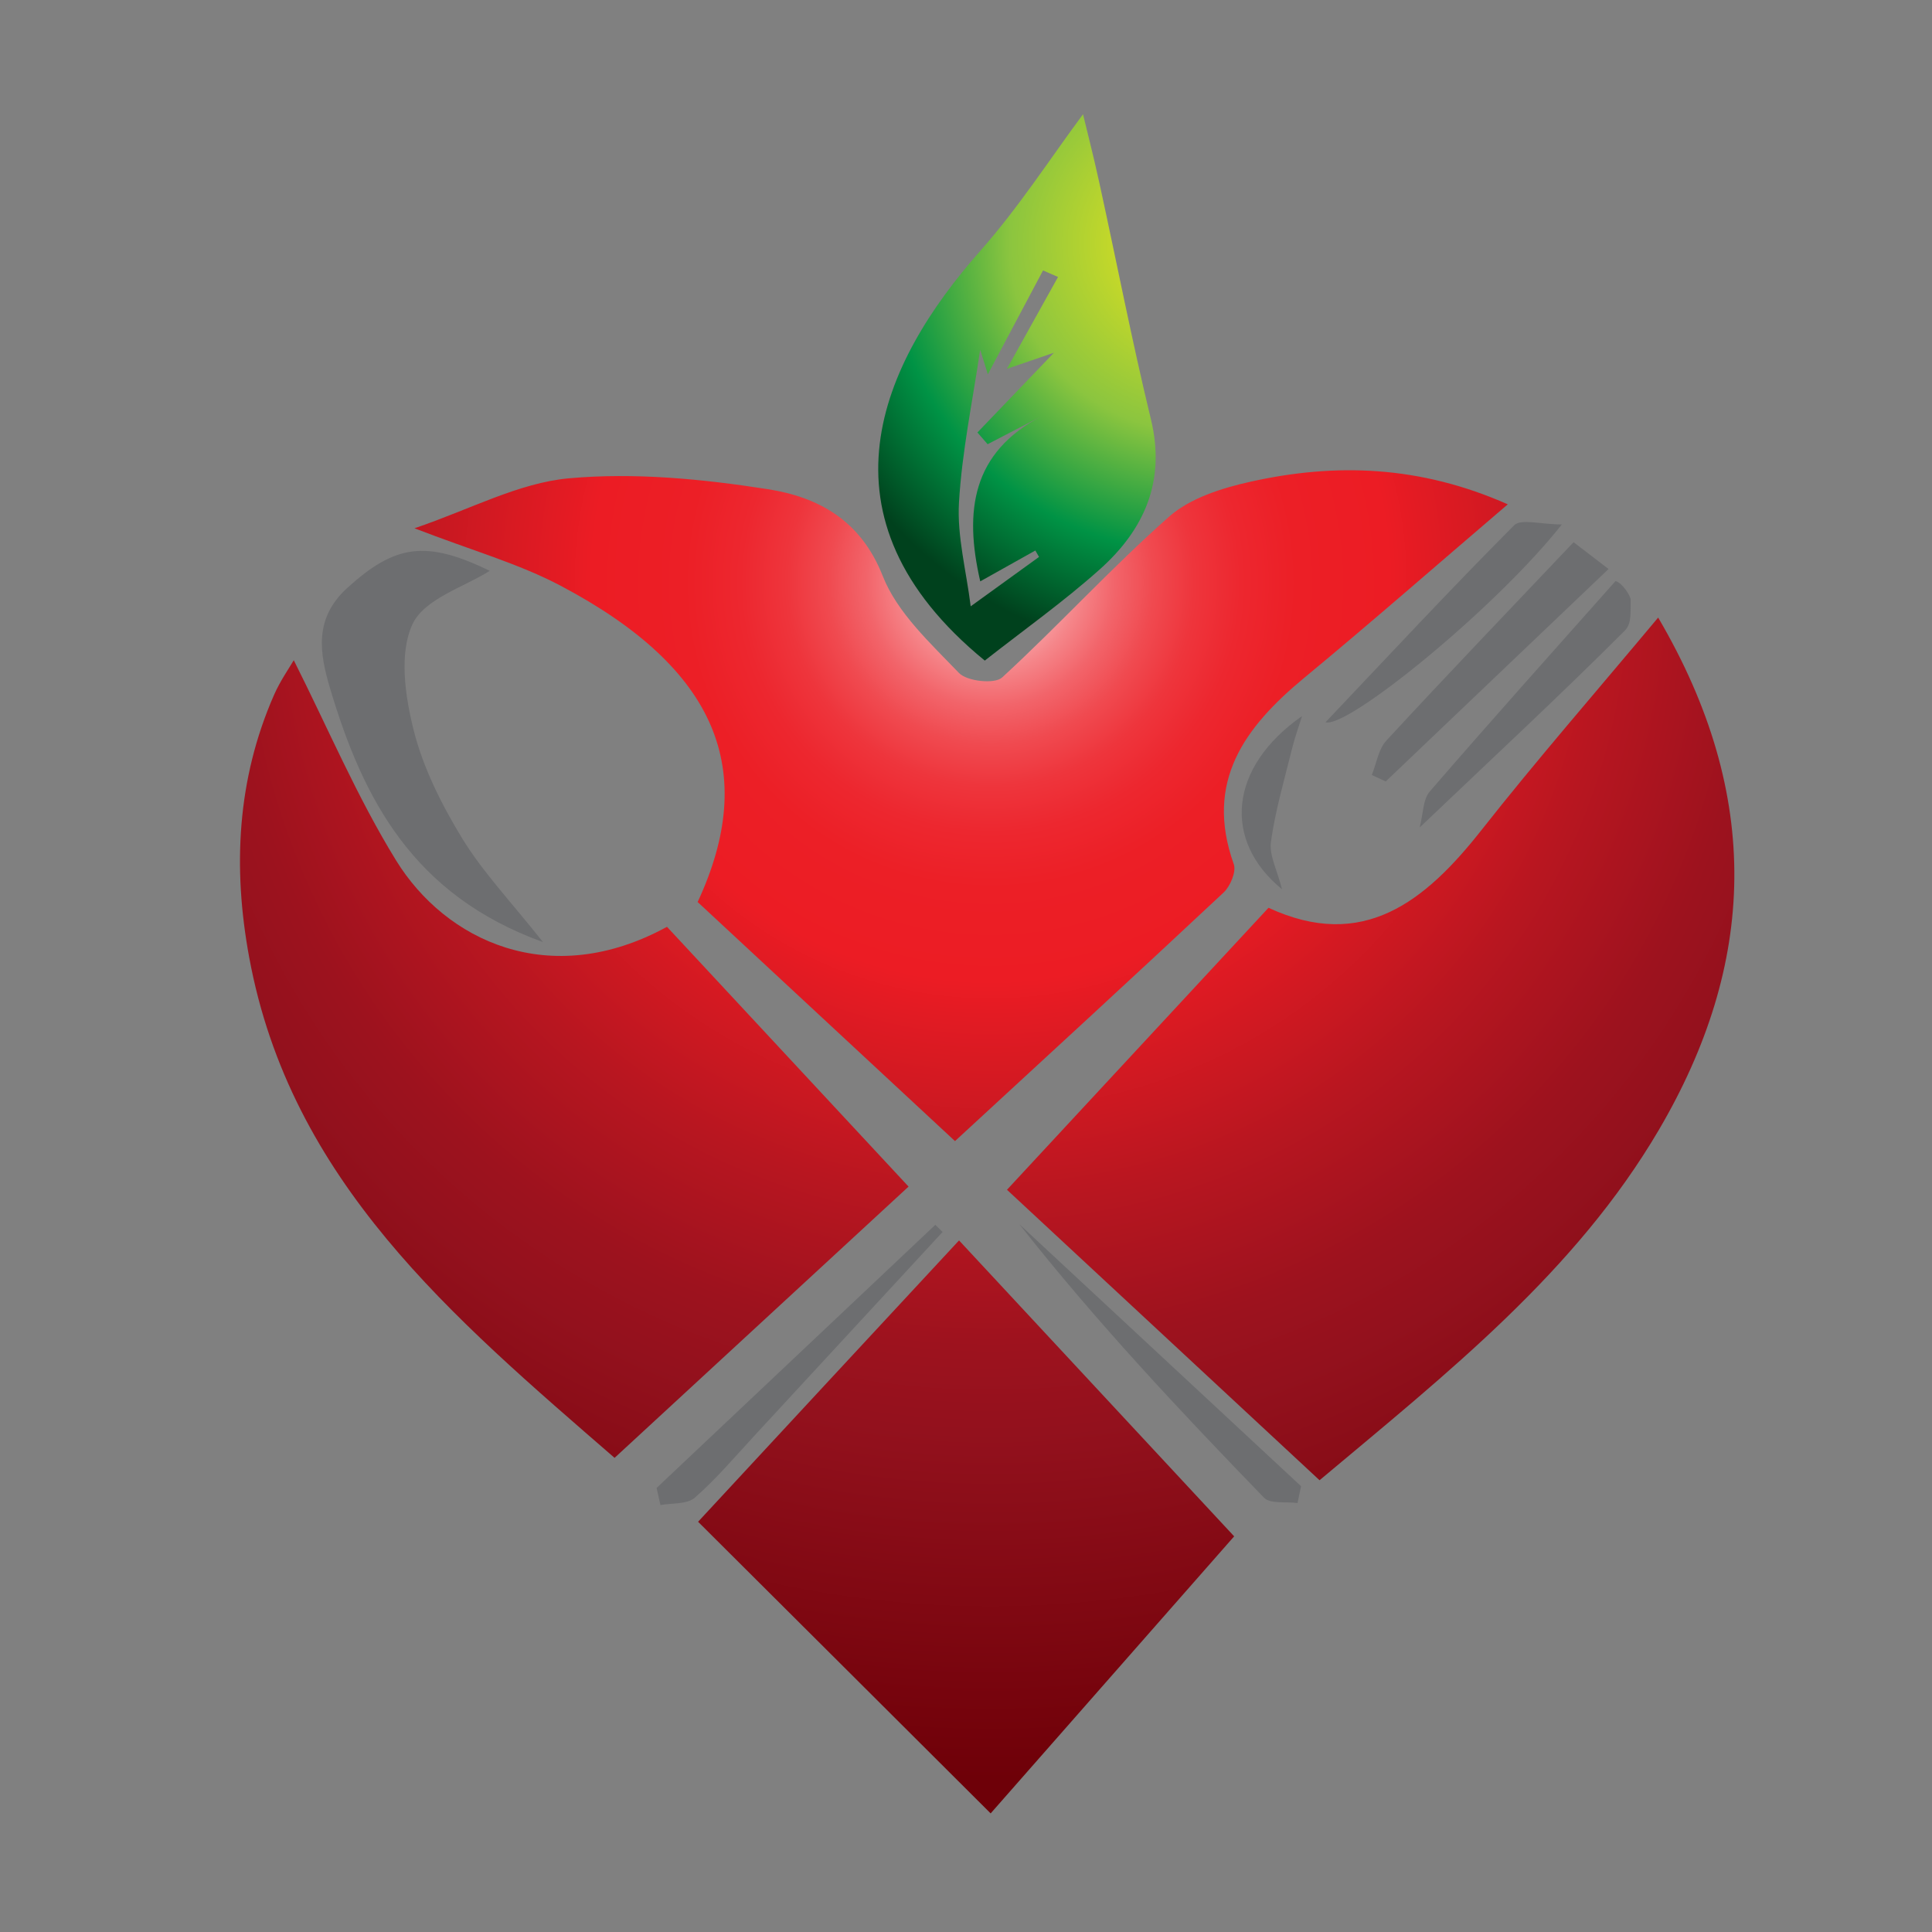 <?xml version="1.0" encoding="utf-8"?>
<!-- Generator: Adobe Illustrator 16.0.0, SVG Export Plug-In . SVG Version: 6.00 Build 0)  -->
<!DOCTYPE svg PUBLIC "-//W3C//DTD SVG 1.1//EN" "http://www.w3.org/Graphics/SVG/1.1/DTD/svg11.dtd">
<svg version="1.1" id="Layer_1" xmlns="http://www.w3.org/2000/svg" xmlns:xlink="http://www.w3.org/1999/xlink" x="0px" y="0px"
	 width="100px" height="100px" viewBox="0 0 100 100" enable-background="new 0 0 100 100" xml:space="preserve">
<rect x="0" y="0" width="100" height="100" fill="#808080" stroke="none"/>
<g>
	<radialGradient id="SVGID_1_" cx="51.273" cy="30.144" r="63.129" gradientUnits="userSpaceOnUse">
		<stop  offset="0" style="stop-color:#FFFFFF"/>
		<stop  offset="0.02" style="stop-color:#FCD7D8"/>
		<stop  offset="0.045" style="stop-color:#F8ABAE"/>
		<stop  offset="0.073" style="stop-color:#F58589"/>
		<stop  offset="0.102" style="stop-color:#F2646A"/>
		<stop  offset="0.133" style="stop-color:#F04A50"/>
		<stop  offset="0.167" style="stop-color:#EE353C"/>
		<stop  offset="0.205" style="stop-color:#ED272F"/>
		<stop  offset="0.251" style="stop-color:#EC1F26"/>
		<stop  offset="0.327" style="stop-color:#EC1C24"/>
		<stop  offset="0.355" style="stop-color:#E31B23"/>
		<stop  offset="0.508" style="stop-color:#B81620"/>
		<stop  offset="0.627" style="stop-color:#9D121E"/>
		<stop  offset="0.697" style="stop-color:#93111D"/>
		<stop  offset="0.982" style="stop-color:#6E0008"/>
	</radialGradient>
	<path fill-rule="evenodd" clip-rule="evenodd" fill="url(#SVGID_1_)" d="M78.043,26.104c-3.679,3.142-7.073,6.118-10.553,8.994
		c-3.068,2.543-5.154,5.359-3.631,9.628c0.139,0.387-0.175,1.137-0.518,1.463c-4.568,4.278-9.181,8.514-13.911,12.874
		c-4.512-4.196-8.921-8.287-13.32-12.375c3.154-6.782,1.041-12.071-7.086-16.367c-2.157-1.142-4.561-1.814-7.571-2.977
		c2.898-0.985,5.389-2.347,7.983-2.586c3.397-0.308,6.912,0.031,10.3,0.561c2.586,0.403,4.809,1.58,5.954,4.495
		c0.751,1.905,2.469,3.48,3.948,5.021c0.417,0.433,1.853,0.585,2.234,0.229c2.946-2.708,5.649-5.679,8.644-8.326
		c1.089-0.959,2.721-1.472,4.191-1.801C69.121,23.951,73.486,24.086,78.043,26.104z"/>
	<radialGradient id="SVGID_2_" cx="51.274" cy="30.144" r="63.125" gradientUnits="userSpaceOnUse">
		<stop  offset="0" style="stop-color:#FFFFFF"/>
		<stop  offset="0.02" style="stop-color:#FCD7D8"/>
		<stop  offset="0.045" style="stop-color:#F8ABAE"/>
		<stop  offset="0.073" style="stop-color:#F58589"/>
		<stop  offset="0.102" style="stop-color:#F2646A"/>
		<stop  offset="0.133" style="stop-color:#F04A50"/>
		<stop  offset="0.167" style="stop-color:#EE353C"/>
		<stop  offset="0.205" style="stop-color:#ED272F"/>
		<stop  offset="0.251" style="stop-color:#EC1F26"/>
		<stop  offset="0.327" style="stop-color:#EC1C24"/>
		<stop  offset="0.355" style="stop-color:#E31B23"/>
		<stop  offset="0.508" style="stop-color:#B81620"/>
		<stop  offset="0.627" style="stop-color:#9D121E"/>
		<stop  offset="0.697" style="stop-color:#93111D"/>
		<stop  offset="0.982" style="stop-color:#6E0008"/>
	</radialGradient>
	<path fill-rule="evenodd" clip-rule="evenodd" fill="url(#SVGID_2_)" d="M85.826,31.965c5.442,9.268,5.06,17.954,0.036,26.519
		c-4.313,7.343-10.892,12.54-17.562,18.133c-5.375-4.994-10.678-9.924-16.179-15.035c4.547-4.906,8.973-9.679,13.537-14.595
		c4.886,2.265,8.104-0.313,11.03-4.031C79.531,39.346,82.559,35.875,85.826,31.965z"/>
	<radialGradient id="SVGID_3_" cx="51.272" cy="30.145" r="63.126" gradientUnits="userSpaceOnUse">
		<stop  offset="0" style="stop-color:#FFFFFF"/>
		<stop  offset="0.02" style="stop-color:#FCD7D8"/>
		<stop  offset="0.045" style="stop-color:#F8ABAE"/>
		<stop  offset="0.073" style="stop-color:#F58589"/>
		<stop  offset="0.102" style="stop-color:#F2646A"/>
		<stop  offset="0.133" style="stop-color:#F04A50"/>
		<stop  offset="0.167" style="stop-color:#EE353C"/>
		<stop  offset="0.205" style="stop-color:#ED272F"/>
		<stop  offset="0.251" style="stop-color:#EC1F26"/>
		<stop  offset="0.327" style="stop-color:#EC1C24"/>
		<stop  offset="0.355" style="stop-color:#E31B23"/>
		<stop  offset="0.508" style="stop-color:#B81620"/>
		<stop  offset="0.627" style="stop-color:#9D121E"/>
		<stop  offset="0.697" style="stop-color:#93111D"/>
		<stop  offset="0.982" style="stop-color:#6E0008"/>
	</radialGradient>
	<path fill-rule="evenodd" clip-rule="evenodd" fill="url(#SVGID_3_)" d="M34.523,47.972c4.196,4.513,8.287,8.913,12.504,13.446
		c-5.197,4.795-10.157,9.372-15.217,14.041c-8.387-7.281-16.778-14.313-18.913-25.913c-0.854-4.629-0.634-9.203,1.289-13.581
		c0.316-0.72,0.776-1.376,1.019-1.792c1.762,3.497,3.276,7.085,5.298,10.366C23.055,48.675,28.448,51.291,34.523,47.972z"/>
	<radialGradient id="SVGID_4_" cx="51.273" cy="30.148" r="63.124" gradientUnits="userSpaceOnUse">
		<stop  offset="0" style="stop-color:#FFFFFF"/>
		<stop  offset="0.02" style="stop-color:#FCD7D8"/>
		<stop  offset="0.045" style="stop-color:#F8ABAE"/>
		<stop  offset="0.073" style="stop-color:#F58589"/>
		<stop  offset="0.102" style="stop-color:#F2646A"/>
		<stop  offset="0.133" style="stop-color:#F04A50"/>
		<stop  offset="0.167" style="stop-color:#EE353C"/>
		<stop  offset="0.205" style="stop-color:#ED272F"/>
		<stop  offset="0.251" style="stop-color:#EC1F26"/>
		<stop  offset="0.327" style="stop-color:#EC1C24"/>
		<stop  offset="0.355" style="stop-color:#E31B23"/>
		<stop  offset="0.508" style="stop-color:#B81620"/>
		<stop  offset="0.627" style="stop-color:#9D121E"/>
		<stop  offset="0.697" style="stop-color:#93111D"/>
		<stop  offset="0.982" style="stop-color:#6E0008"/>
	</radialGradient>
	<path fill-rule="evenodd" clip-rule="evenodd" fill="url(#SVGID_4_)" d="M63.88,79.521c-4.417,5.024-8.678,9.871-12.604,14.34
		c-4.764-4.751-9.871-9.846-15.143-15.095c4.374-4.722,8.899-9.598,13.507-14.562C54.547,69.484,59.312,74.608,63.88,79.521z"/>
	<radialGradient id="SVGID_5_" cx="62.013" cy="12.587" r="21.457" gradientUnits="userSpaceOnUse">
		<stop  offset="0.121" style="stop-color:#D6DE23"/>
		<stop  offset="0.455" style="stop-color:#8BC53F"/>
		<stop  offset="0.746" style="stop-color:#009345"/>
		<stop  offset="1" style="stop-color:#00411D"/>
	</radialGradient>
	<path fill-rule="evenodd" clip-rule="evenodd" fill="url(#SVGID_5_)" d="M56.057,5.914c0.165,0.704,0.534,2.113,0.842,3.537
		c0.894,4.083,1.688,8.192,2.673,12.253c0.777,3.203-0.347,5.702-2.625,7.746c-1.896,1.696-3.987,3.18-5.975,4.742
		c-9.068-7.419-5.35-15.42-0.247-21.191C52.742,10.722,54.404,8.136,56.057,5.914z M54.551,18.258
		c-0.741,0.256-1.392,0.477-2.434,0.833c1.067-1.914,1.857-3.336,2.647-4.755c-0.261-0.113-0.517-0.222-0.777-0.338
		c-0.902,1.701-1.806,3.402-2.855,5.375c-0.234-0.75-0.325-1.037-0.398-1.271c-0.391,2.664-0.946,5.28-1.098,7.918
		c-0.101,1.74,0.377,3.51,0.607,5.363c1.498-1.08,2.517-1.818,3.537-2.556c-0.061-0.108-0.126-0.221-0.191-0.333
		c-0.933,0.525-1.865,1.045-2.851,1.597c-0.842-3.645-0.43-6.669,3.181-8.553c-0.933,0.486-1.866,0.968-2.799,1.454
		c-0.178-0.2-0.352-0.404-0.529-0.607C51.888,21.031,53.188,19.682,54.551,18.258z"/>
	<path fill-rule="evenodd" clip-rule="evenodd" fill="#6D6E70" d="M28.105,48.762c-6.739-2.435-9.315-7.42-11.013-13.104
		c-0.551-1.848-0.863-3.641,0.89-5.233c2.478-2.248,4.07-2.477,7.368-0.88c-1.267,0.815-3.385,1.44-4,2.763
		c-0.703,1.511-0.381,3.719,0.061,5.485c0.49,1.956,1.449,3.857,2.509,5.597C24.981,45.129,26.422,46.64,28.105,48.762z"/>
	<path fill-rule="evenodd" clip-rule="evenodd" fill="#6D6E70" d="M84.403,31.041c-0.018,0.625,0.069,1.228-0.304,1.601
		c-3.371,3.372-6.868,6.617-10.617,10.188c0.188-0.725,0.168-1.453,0.521-1.861c3.166-3.662,6.399-7.271,9.614-10.89
		C83.957,30.143,84.408,30.859,84.403,31.041z"/>
	<path fill-rule="evenodd" clip-rule="evenodd" fill="#6D6E70" d="M81.448,28.064c0.604,0.46,1.11,0.851,1.81,1.388
		c-3.904,3.723-7.719,7.359-11.533,10.996c-0.238-0.113-0.477-0.222-0.72-0.335c0.243-0.603,0.343-1.34,0.755-1.783
		C74.892,34.938,78.095,31.601,81.448,28.064z"/>
	<path fill-rule="evenodd" clip-rule="evenodd" fill="#6D6E70" d="M68.61,37.381c3.262-3.438,6.451-6.869,9.757-10.188
		c0.355-0.36,1.386-0.048,2.475-0.048C77.384,31.522,69.703,37.745,68.61,37.381z"/>
	<path fill-rule="evenodd" clip-rule="evenodd" fill="#6D6E70" d="M33.985,77.017c4.808-4.539,9.615-9.082,14.427-13.62
		c0.126,0.126,0.251,0.248,0.377,0.369c-3.25,3.519-6.5,7.041-9.75,10.556c-1.007,1.086-1.966,2.231-3.077,3.198
		c-0.398,0.352-1.176,0.27-1.778,0.383C34.12,77.606,34.05,77.312,33.985,77.017z"/>
	<path fill-rule="evenodd" clip-rule="evenodd" fill="#6D6E70" d="M67.16,77.797c-0.59-0.081-1.414,0.057-1.74-0.281
		c-4.395-4.538-8.721-9.146-12.66-14.153c4.859,4.521,9.724,9.042,14.583,13.563C67.282,77.216,67.222,77.508,67.16,77.797z"/>
	<path fill-rule="evenodd" clip-rule="evenodd" fill="#6D6E70" d="M66.357,46.028c-3.067-2.504-2.78-6.296,1.037-8.964
		c-0.169,0.547-0.369,1.089-0.508,1.649c-0.398,1.614-0.872,3.215-1.102,4.855C65.686,44.275,66.114,45.056,66.357,46.028z"/>
</g>
</svg>
